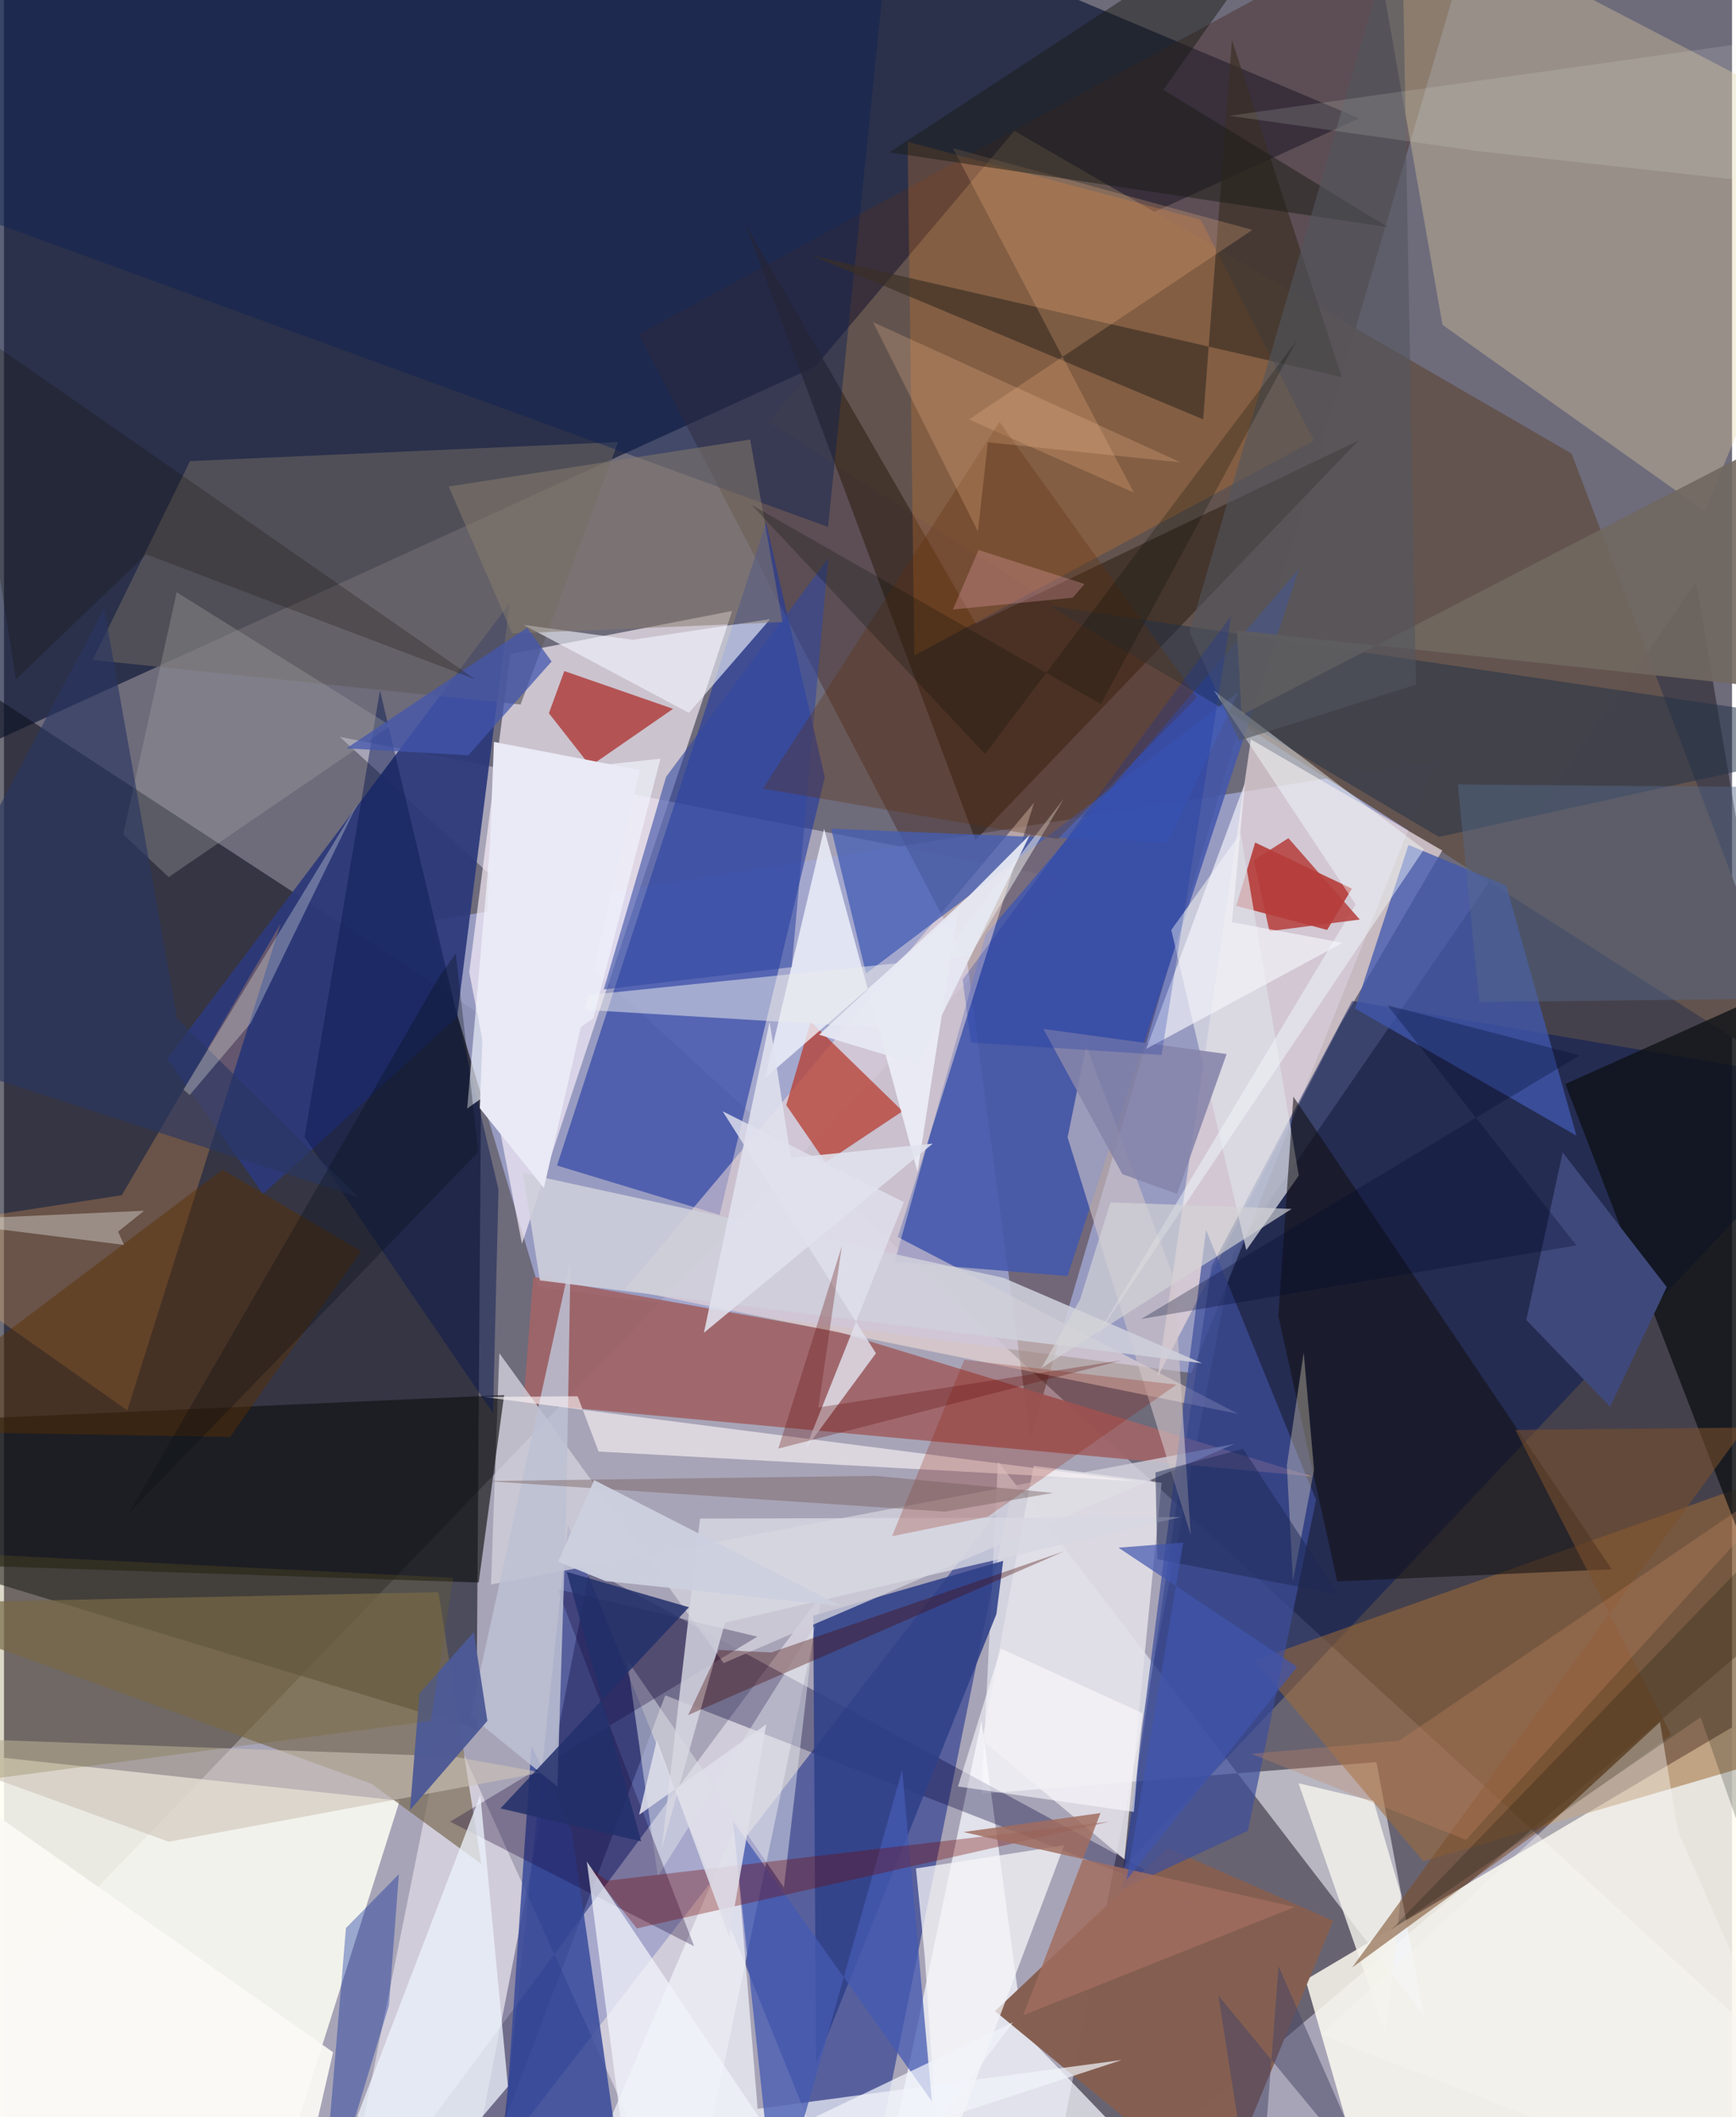 <svg xmlns="http://www.w3.org/2000/svg" width="228" height="278" viewBox="0 0 836 1024"><path fill="#6e6b7b" d="M0 0h836v1024H0z"/><path fill="#ded8ef" fill-opacity=".518" d="M-62 1024.614L513.756 425.15 162.51 356.416 898 1030.47z"/><path fill="#081332" fill-opacity=".659" d="M-35.939 372.714L655.67 57.244 401.249-49.969-62 2.662z"/><path fill="#101120" fill-opacity=".6" d="M-62 299.53l293.056 191.53-2.499 345.23L-62 748.102z"/><path fill="#080007" fill-opacity=".396" d="M898 750.363L818.589 281.45 594.746 606.187 501.43 1086z"/><path fill="#fffff4" fill-opacity=".855" d="M-62 1086h185.343l68.1-215.064-233.114-25.259z"/><path fill="#a3a7d2" fill-opacity=".8" d="M205.724 445.441l486.992-77.314-118.265 295.955-315.814-41.504z"/><path fill="#fffcf1" fill-opacity=".831" d="M898 1086H666.626l-36.944-128.418L898 798.74z"/><path fill="#112588" fill-opacity=".533" d="M413.444 1086l73.665-363.04-246.646 318.466 32.363-303.921z"/><path fill="#48312c" fill-opacity=".486" d="M718.592-62L496.54 695.777l-30.335-229.26L307.174 161.7z"/><path fill="#fff4fd" fill-opacity=".639" d="M245.032 316.301l107.254-20.8-101.693 306.096-25.5-131.372z"/><path fill="#213ba3" fill-opacity=".604" d="M346.217 587.612l50.898-211.737-28.44-123.017-101.121 310.869z"/><path fill="#63544e" fill-opacity=".984" d="M874.85 526.386L758.37 219.39 488.82 63.28 369.806 204.077z"/><path fill="#f5f7ff" fill-opacity=".561" d="M480.887 706.923l206.155 268.212-23.078-122.845-190.992 15.279z"/><path fill="#fff9ff" fill-opacity=".475" d="M396.235 770.23L329.952 1086l-116.4-257.247L161.67 1086z"/><path fill="#e7d6d9" fill-opacity=".737" d="M695.824 411.347l-92.599-53.726-45.102 308.356 88.767-171.093z"/><path fill="#2c397a" fill-opacity=".933" d="M219.22 491.99l-93.782 85.418-46.447-65.253L244.66 291.642z"/><path fill="#001659" fill-opacity=".471" d="M584.186 612.49l-42.638 290.78L898 525.768l-245.777-41.66z"/><path fill="#4458ad" fill-opacity=".875" d="M474.914 452.003L626.59 274.975l-112.077 342.21-83.602-6.884z"/><path fill="#9f6469" fill-opacity=".937" d="M251.284 678.752l4.755-61.16 147.51 26.51 229.391 70.017z"/><path fill="#ffe6dc" fill-opacity=".49" d="M597.107 683.869l-164.658-85.53 65.877-210.056-197.79 235.164z"/><path fill="#e6d4a1" fill-opacity=".345" d="M898 67.179L822.707 247.14l-126.783-90.007L658.141-57.69z"/><path fill="#f7f9ff" fill-opacity=".725" d="M493.088 982.547l-20.22-150.235L419.449 1086l140.798-33.553z"/><path fill="#04003a" fill-opacity=".337" d="M283.395 758.913L219.503 1086l100.432-266.021L592.3 926.17z"/><path fill="#9f6b36" fill-opacity=".541" d="M898 838.251V698.91L604.732 803.145l81.931 97.093z"/><path fill="#845f50" fill-opacity=".984" d="M643.043 929.018l-80.146-35.204-83.45 78.9 108.576 89.401z"/><path fill="#b73c31" fill-opacity=".749" d="M397.5 562.215l-19.044-27.687 11.843-40.373 44.438 43.277z"/><path fill="#2f4089" fill-opacity=".878" d="M483.391 754.926l-3.275 25.773-87.227 217.42-1.372-216.707z"/><path fill="#796b53" fill-opacity=".702" d="M210.19 770.073l20.784 131.506-53.199-38.854L-62 775.737z"/><path fill="#d0cfda" fill-opacity=".812" d="M595.273 698.394L348.168 804.352l-108.521-149.87-4.032 111.86z"/><path fill="#a40601" fill-opacity=".592" d="M323.688 342.832l-40.02 27.683-20.04-25.542 7.47-20.399z"/><path fill="#101212" fill-opacity=".643" d="M-62 755.64l291.651 9.766 12.32-90.656L-62 688.303z"/><path fill="#392a22" fill-opacity=".725" d="M358.673 108.492l111.31 297.873 185.295-193.296-185.063 88.594z"/><path fill="#ac0d04" fill-opacity=".675" d="M640.13 449.777l-43.974-11.662 9.144-30.604 46.777 22.294z"/><path fill="#d5792b" fill-opacity=".294" d="M440.431 317.046l-3.257-248.468 141.694 37.619 54.879 106.91z"/><path fill="#0d1114" fill-opacity=".761" d="M882.997 975.197L898 893.65 755.335 524.32l135.07-60.634z"/><path fill="#4057ae" fill-opacity=".757" d="M653.631 487.803l107.09 61.48-33.95-120.938-47.305-19.681z"/><path fill="#f0f3f9" fill-opacity=".714" d="M267.221 1086l86.274-201.417 11.104 135.375 176.124-23.604z"/><path fill="#ffa957" fill-opacity=".263" d="M57.009 578.079L-62 596.419l121.678 85.708 74.174-235.383z"/><path fill="#dddee6" fill-opacity=".725" d="M601.024 604.644l-36.303-154.863 33.558-46.892 28.125 165.67z"/><path fill="#111011" fill-opacity=".553" d="M777.79 759.01L623.776 530.38l-7.27 106.14 28.498 128.365z"/><path fill="#3d4f9c" fill-opacity=".706" d="M634.751 725.443l-53.208-130.608-40.868 319.04 61.088-28.365z"/><path fill="#625e5f" fill-opacity=".678" d="M249.924 340.742l47.214-126.945-207.13 9.226-47.073 96.182z"/><path fill="#36499a" fill-opacity=".839" d="M274.703 885.383l-19.51-40.975L238.56 1086h65.068z"/><path fill="#e2e0e6" fill-opacity=".871" d="M542.055 899.327l17.988-182.147-61.912-8.246-24.83 132.715z"/><path fill="#223146" fill-opacity=".529" d="M898 351.103l-35.378 16.669-168.46 37.002L505.863 293.06z"/><path fill="#f2f5fd" fill-opacity=".773" d="M461.568 440.334L441.944 566.71 396.78 400.862 368.215 521.41z"/><path fill="#dee2ea" fill-opacity=".506" d="M377.32 912.923l14.733-126.397-75.728 120.952-14.818-104.545z"/><path fill="#120234" fill-opacity=".302" d="M364.484 791.587l-96.706-22.975 66.117 172.727-118.038-60.274z"/><path fill="#455eb4" fill-opacity=".765" d="M562.812 407.424L400.18 400.82l16.88 70.038 180.263-136.179z"/><path fill="#d1c5c9" fill-opacity=".604" d="M566.04 618.343l8.08 124.085-59.56-192.311 8.989-44.31z"/><path fill="#0d2054" fill-opacity=".447" d="M430.94-61.536L1.136-43.681-62 86.865 398.673 254.87z"/><path fill="#ebf1fb" fill-opacity=".769" d="M170.948 1023.52l40.095 24.116 32.77-38.457-13.359-140.923z"/><path fill="#3b2f24" fill-opacity=".667" d="M594.07 19.405l-13.923 183.428-189.564-79.291 256.623 58.87z"/><path fill="#bdc1d3" fill-opacity=".851" d="M267.746 864.111l-42.11-34.268 48.444-219.867-2.014 118.488z"/><path fill="#3f497b" fill-opacity=".996" d="M736.472 638.43l17.594-81.078 50.337 65.149-27.396 57.922z"/><path fill="#cecfda" fill-opacity=".882" d="M483.393 618l96.268 41.354L259.284 619.3l-8.212-51.905z"/><path fill="#f4f4f8" fill-opacity=".757" d="M445.448 946.032l7.152 106.539 60.322-160.059-71.731 11.184z"/><path fill="#4459b2" fill-opacity=".753" d="M434.544 856.139l14.361 160.203-96.262-135.466 20.587 192.594z"/><path fill="#ebeceb" fill-opacity=".518" d="M238.134 485.83l188.525 11.416 86.198-111.053-45.513 76.071z"/><path fill="#faf3f5" fill-opacity=".624" d="M287.674 702.059l-10.138-26.713-45.498.316 315.595 40.712z"/><path fill="#d8d8e3" fill-opacity=".816" d="M569.213 733.773l-232.484.72-18.569 159.92 30.67-109.598z"/><path fill="#750601" fill-opacity=".329" d="M282.267 902.724l9.61 6.912 242.997-28.59-228.665 51.637z"/><path fill="#f1f5ff" fill-opacity=".616" d="M304.158 309.444l66.53-9.995-39.35 45.326-79.935-42.525z"/><path fill="#ccc3b7" fill-opacity=".592" d="M-62 839.49l141.73 51.278L260.277 857.3l-42.904-7.74z"/><path fill="#3248a2" fill-opacity=".576" d="M290.152 478.555l90.945-10.792 17.667-197.749-78.45 105.728z"/><path fill="#f4f2eb" fill-opacity=".816" d="M668.366 983.328l-42.1-120.84 36.294 8.541 13.314 45.475z"/><path fill="#002499" fill-opacity=".365" d="M191.056 906.49l-25.606 26.018-12.304 147.018L186.26 969.87z"/><path fill="#0a194f" fill-opacity=".471" d="M145.409 549.96l91.208 133.46 2.618-108.158-57.338-241.35z"/><path fill="#8f1502" fill-opacity=".239" d="M567.215 669.723l-102.633-12.014-34.966 85.3 46.33-9.404z"/><path fill="#5b3001" fill-opacity=".451" d="M105.713 565.717L-62 692.009l171.368 2.997 63.414-89.839z"/><path fill="#716860" fill-opacity=".898" d="M898 337.283l-301.504-32.36 2.244 40.929 276.562-142.9z"/><path fill="#e0dfec" fill-opacity=".831" d="M421.837 654.532l-34.211 46.442 47.706-119.56-87.632-43.907z"/><path fill="#a5a8a5" fill-opacity=".337" d="M79.659 424.23l-21.971-20.722 25.865-117.047 103.431 64.495z"/><path fill="#7b4f2d" fill-opacity=".573" d="M652.197 951.643l154.35-112.627-75.317-147.393 111.01-1.154z"/><path fill="#fbb987" fill-opacity=".243" d="M459.046 71.633l87.524 166.58-79.735-35.336 137.115-91.675z"/><path fill="#191b15" fill-opacity=".471" d="M560.887 43.46l108.775 66.477-241.278-36.254L635.404-62z"/><path fill="#f5fdff" fill-opacity=".447" d="M528.24 646.834l125.639-209.41L585.3 333.948l101.707 76.815z"/><path fill="#f2f7ff" fill-opacity=".635" d="M238.061 375.51l-13.972 160.667 61.017-43.72 32.5-125.509z"/><path fill="#f1f4fb" fill-opacity=".725" d="M488.087 978.15l-184.4 88.286-21.7-166.087L407.013 1086z"/><path fill="#4e5a96" fill-opacity=".965" d="M233.873 832.311L196.42 875.51l4.56-56.482 26.32-29.664z"/><path fill="#61300a" fill-opacity=".306" d="M577.162 337.252l-95.545-133.166L367.19 381.42l142.613 24.416z"/><path fill="#566989" fill-opacity=".459" d="M703.334 379.407l10.378 105.244 165.401-1.9L898 381.037z"/><path fill="#f6f5ef" fill-opacity=".447" d="M898 1086L637.06 984.174l164.1-151.267 8.637 52.753z"/><path fill="#fbeacd" fill-opacity=".333" d="M628.777 654.139l-8.156 54.639 2.952 55.904 10.211-53.802z"/><path fill="#a16d5e" fill-opacity=".831" d="M464.177 886.09l160.245 36.264-131.294 52.315 37.336-97.747z"/><path fill="#2a3763" fill-opacity=".643" d="M171.398 579.02l-87.635-86.38-35.285-198.356L-62 503.226z"/><path fill="#fcfff4" fill-opacity=".282" d="M119.417 494.781l-29.578 34.855-2.984-2.633 84.103-138.047z"/><path fill="#b63e3b" fill-opacity=".847" d="M612.194 450.38l43.718-5.63-34.535-39.366-16.705 10.671z"/><path fill="#1c2956" fill-opacity=".498" d="M557.071 712.17l42.369-11.475 46.087 70.487-87.587-17.045z"/><path fill="#8685aa" fill-opacity=".882" d="M502.814 497.657l38.23 70.218 26.449 9.571 23.988-67.635z"/><path fill="#020a00" fill-opacity=".208" d="M849.885 748.104l-178.74 185.252L820.789 830.56 898 1051.33z"/><path fill="#53555e" fill-opacity=".6" d="M573.55 305.74l24.062 52.494 85.483-27.121-6.944-376.978z"/><path fill="#e0e1ee" fill-opacity=".886" d="M338.623 644.616l110.7-91.494-68.607 6.912-10.323-65.813z"/><path fill="#464465" fill-opacity=".506" d="M616.603 950.904l45.936 105.11-75.023-90.784 18.82 120.77z"/><path fill="#867c6c" fill-opacity=".529" d="M245.845 306.412l130.798-5.499-15.653-88.315-145.82 22.703z"/><path fill="#4456ae" fill-opacity=".745" d="M224.644 365.285l40.284-45.343-11.804-16.337-87.423 58.342z"/><path fill="#f6f6fc" fill-opacity=".647" d="M647.633 455.99L552.6 507.304l47.726-128.526-6.253 67.262z"/><path fill="#fbfffd" fill-opacity=".337" d="M58.077 602.11l-94.574-11.81 104.309-4.693-12.592 10.07z"/><path fill="#dedfea" fill-opacity=".871" d="M315.817 841.681l-8.562 36.08 61.518-43.78-17.864 102.88z"/><path fill="#fcc697" fill-opacity=".231" d="M475.972 213.91l93.272 9.735-148.808-67.842 50.738 101.235z"/><path fill="#450605" fill-opacity=".349" d="M371.236 799.226l-25.381-1.194-14.886 31.511 181.975-79.25z"/><path fill="#c58663" fill-opacity=".31" d="M873.474 706.803l-198.546 135.17-71.485 6.278 103.84 41.621z"/><path fill="#130f00" fill-opacity=".243" d="M-21.946 154.709l249.894 173.832-159.127-60.43-62.991 60.4z"/><path fill="#22306b" fill-opacity=".847" d="M308.273 890.61l-36.017-130.357 59.121 17.111-91.187 97.297z"/><path fill="#d4d3d6" fill-opacity=".667" d="M622.946 584.717L501.967 661.61l18.646-33.107 14.686-46.962z"/><path fill="#fdfcff" fill-opacity=".569" d="M482.25 797.315l-20.725 66.748 85.082 12.289 4.168-47.755z"/><path fill="#620f0d" fill-opacity=".306" d="M374.596 700.643L540.72 657.95l-146.727 22.794 11.412-78.256z"/><path fill="#faf9f5" fill-opacity=".929" d="M-56.662 840.59l215.89 152.006-21.003 91.142L9.14 1086z"/><path fill="#e6e8f3" fill-opacity=".937" d="M496.364 403.657l-54.283 111.291-47.755-14.486 72.736-67.381z"/><path fill="#745c59" fill-opacity=".416" d="M455.243 731.127L233 716.332l188.63-2.516 86.04 8.243z"/><path fill="#00092c" fill-opacity=".29" d="M760.7 602.345l-91.4-116.154 92.978 24.274-212.105 127.479z"/><path fill="#736321" fill-opacity=".239" d="M-35.502 750.514l252.818 12.631-10.836 69.24L-62 867.748z"/><path fill="#040904" fill-opacity=".231" d="M474.608 364.705L625.29 164.907l-94.638 175.637-168.95-96.32z"/><path fill="#eef3e7" fill-opacity=".145" d="M898 13.034v80.48L713.256 73.145 592.84 56.004z"/><path fill="#cdd0df" fill-opacity=".961" d="M285.526 715.869l119.227 60.89-113.795-12.066-22.9-9.33z"/><path fill="#1230a8" fill-opacity=".259" d="M560.016 510.225l-92.221-5.983-4.015-30.457L593.706 297.81z"/><path fill="#4055ae" fill-opacity=".69" d="M543.08 909.288l27.416-163.19-31.322 2.466 86.431 57.606z"/><path fill="#090e14" fill-opacity=".314" d="M210.338 472.782L60.347 732 229.48 557.131l-10.905-96.001z"/><path fill="#ffb3c5" fill-opacity=".259" d="M471.471 266.005l51.305 16.465-5.726 6.614-57.971 5.702z"/><path fill="#e9eaf6" d="M307.62 372.435l-70.574-13.6-6.845 177.15 31.001 38.593z"/></svg>